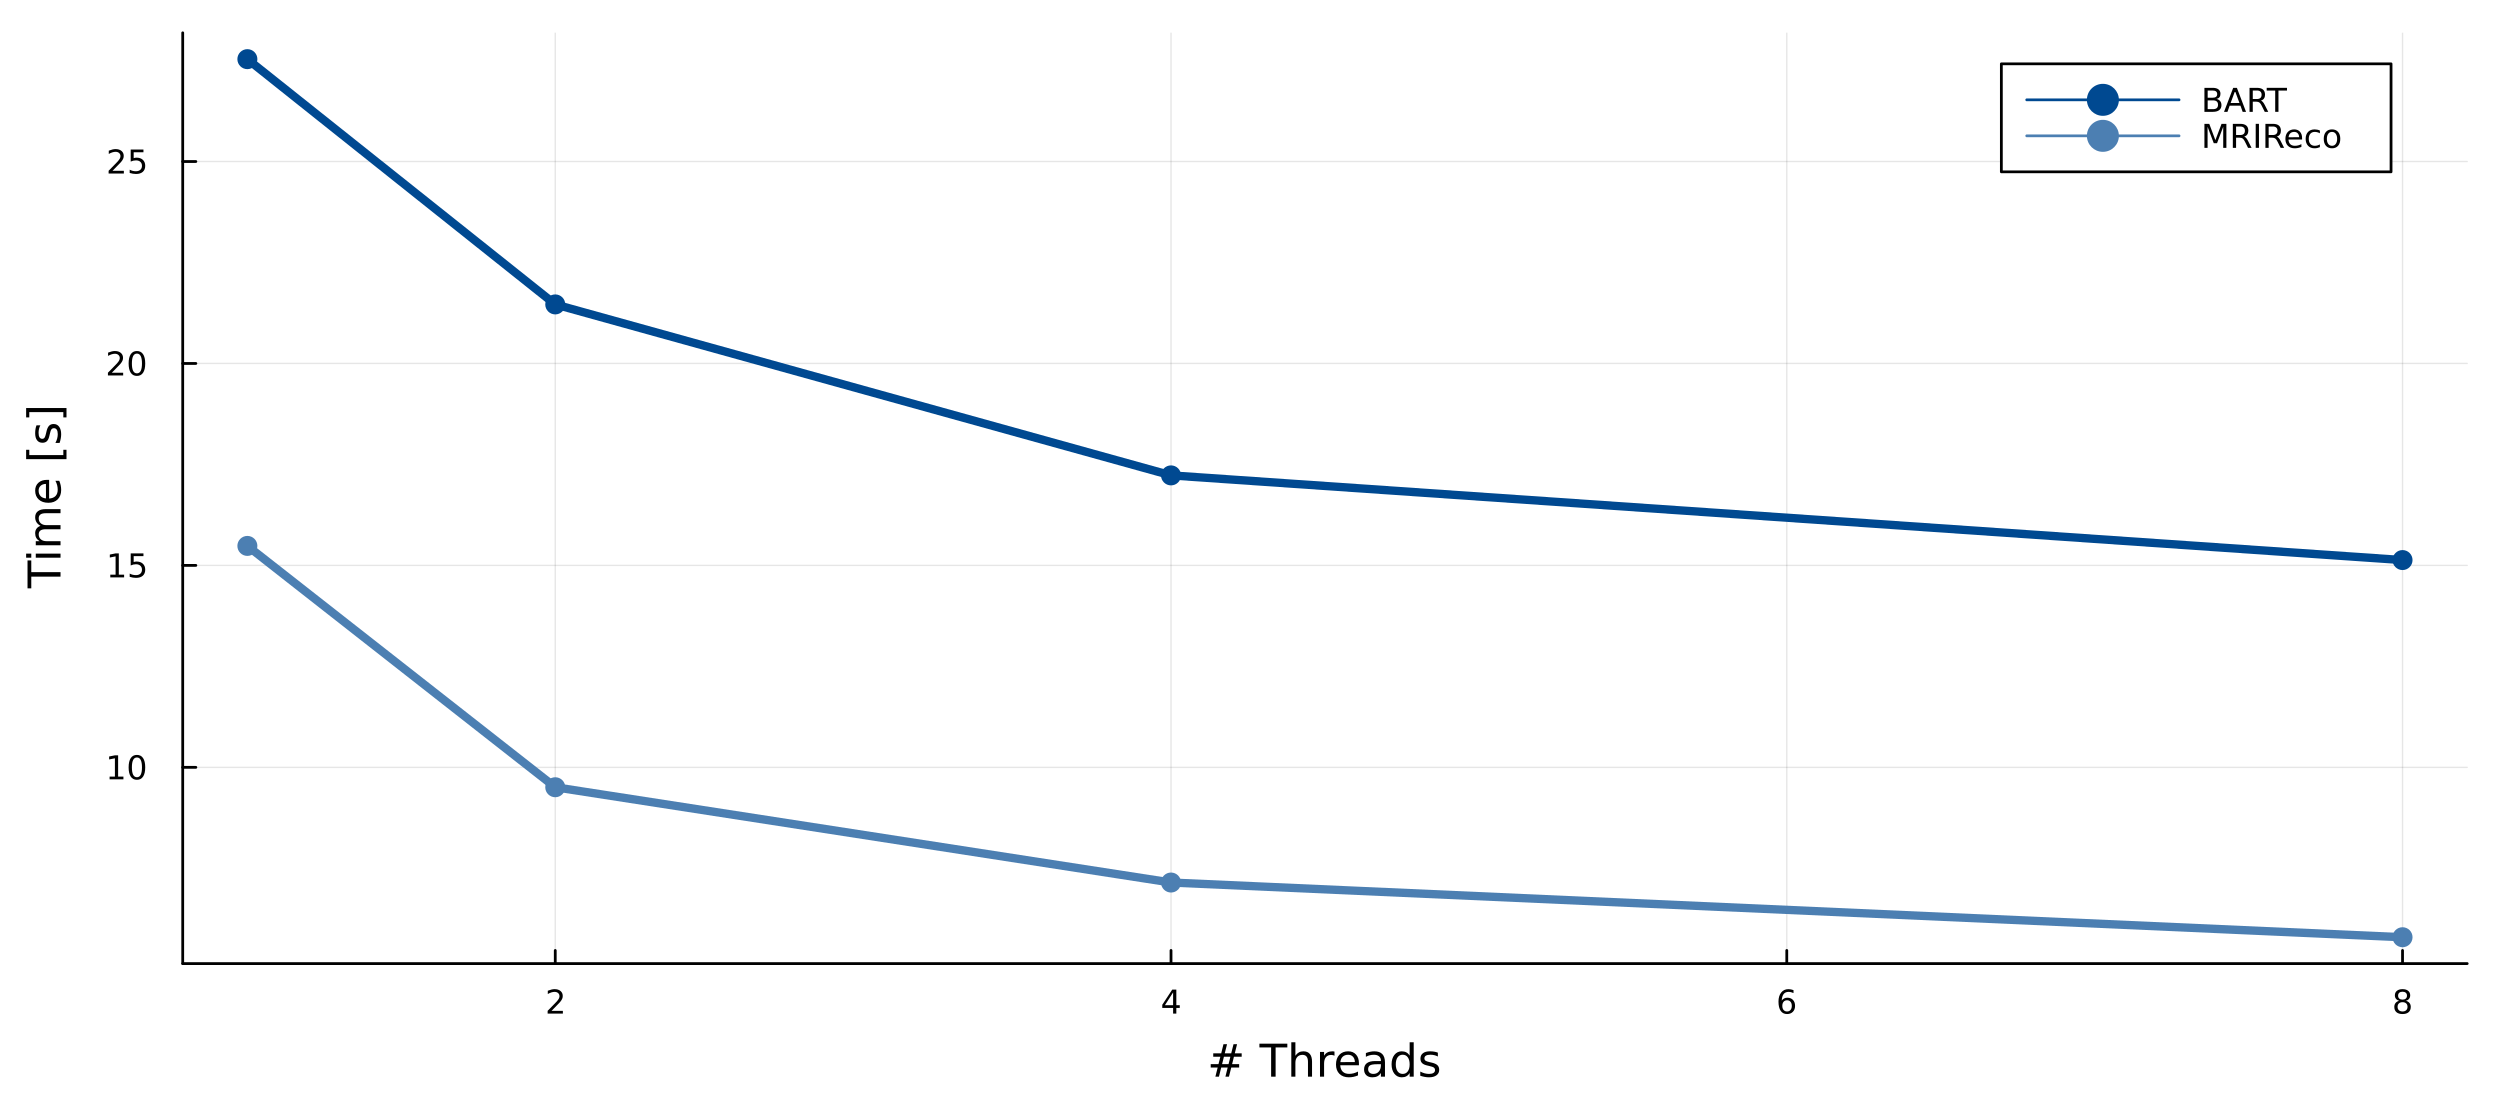 <?xml version="1.0" encoding="utf-8"?>
<svg xmlns="http://www.w3.org/2000/svg" xmlns:xlink="http://www.w3.org/1999/xlink" width="900" height="400" viewBox="0 0 3600 1600">
<rect x="0" y="0" width="3600" height="1600" fill="#333333" stroke="none"/>
<defs>
  <clipPath id="clip110">
    <rect x="0" y="0" width="3600" height="1600"/>
  </clipPath>
</defs>
<path clip-path="url(#clip110)" d="
M0 1600 L3600 1600 L3600 0 L0 0  Z
  " fill="#ffffff" fill-rule="evenodd" fill-opacity="1"/>
<defs>
  <clipPath id="clip111">
    <rect x="720" y="0" width="2521" height="1600"/>
  </clipPath>
</defs>
<path clip-path="url(#clip110)" d="
M263.116 1387.55 L3552.76 1387.55 L3552.76 47.244 L263.116 47.244  Z
  " fill="#ffffff" fill-rule="evenodd" fill-opacity="1"/>
<defs>
  <clipPath id="clip112">
    <rect x="263" y="47" width="3291" height="1341"/>
  </clipPath>
</defs>
<polyline clip-path="url(#clip112)" style="stroke:#000000; stroke-linecap:round; stroke-linejoin:round; stroke-width:2; stroke-opacity:0.1; fill:none" points="
  799.566,1387.55 799.566,47.244 
  "/>
<polyline clip-path="url(#clip112)" style="stroke:#000000; stroke-linecap:round; stroke-linejoin:round; stroke-width:2; stroke-opacity:0.1; fill:none" points="
  1686.26,1387.55 1686.26,47.244 
  "/>
<polyline clip-path="url(#clip112)" style="stroke:#000000; stroke-linecap:round; stroke-linejoin:round; stroke-width:2; stroke-opacity:0.1; fill:none" points="
  2572.96,1387.55 2572.96,47.244 
  "/>
<polyline clip-path="url(#clip112)" style="stroke:#000000; stroke-linecap:round; stroke-linejoin:round; stroke-width:2; stroke-opacity:0.1; fill:none" points="
  3459.65,1387.55 3459.65,47.244 
  "/>
<polyline clip-path="url(#clip110)" style="stroke:#000000; stroke-linecap:round; stroke-linejoin:round; stroke-width:4; stroke-opacity:1; fill:none" points="
  263.116,1387.55 3552.76,1387.55 
  "/>
<polyline clip-path="url(#clip110)" style="stroke:#000000; stroke-linecap:round; stroke-linejoin:round; stroke-width:4; stroke-opacity:1; fill:none" points="
  799.566,1387.55 799.566,1368.65 
  "/>
<polyline clip-path="url(#clip110)" style="stroke:#000000; stroke-linecap:round; stroke-linejoin:round; stroke-width:4; stroke-opacity:1; fill:none" points="
  1686.26,1387.55 1686.26,1368.65 
  "/>
<polyline clip-path="url(#clip110)" style="stroke:#000000; stroke-linecap:round; stroke-linejoin:round; stroke-width:4; stroke-opacity:1; fill:none" points="
  2572.96,1387.55 2572.96,1368.65 
  "/>
<polyline clip-path="url(#clip110)" style="stroke:#000000; stroke-linecap:round; stroke-linejoin:round; stroke-width:4; stroke-opacity:1; fill:none" points="
  3459.65,1387.55 3459.65,1368.65 
  "/>
<path clip-path="url(#clip110)" d="M794.219 1455.61 L810.539 1455.61 L810.539 1459.55 L788.594 1459.55 L788.594 1455.61 Q791.256 1452.86 795.84 1448.23 Q800.446 1443.58 801.627 1442.23 Q803.872 1439.71 804.752 1437.97 Q805.654 1436.21 805.654 1434.52 Q805.654 1431.77 803.71 1430.03 Q801.789 1428.3 798.687 1428.3 Q796.488 1428.3 794.034 1429.06 Q791.604 1429.83 788.826 1431.38 L788.826 1426.65 Q791.65 1425.52 794.104 1424.94 Q796.557 1424.36 798.594 1424.36 Q803.965 1424.36 807.159 1427.05 Q810.353 1429.73 810.353 1434.22 Q810.353 1436.35 809.543 1438.27 Q808.756 1440.17 806.65 1442.77 Q806.071 1443.44 802.969 1446.65 Q799.867 1449.85 794.219 1455.61 Z" fill="#000000" fill-rule="evenodd" fill-opacity="1" /><path clip-path="url(#clip110)" d="M1689.27 1429.06 L1677.47 1447.51 L1689.27 1447.51 L1689.27 1429.06 M1688.04 1424.99 L1693.92 1424.99 L1693.92 1447.51 L1698.85 1447.51 L1698.85 1451.4 L1693.92 1451.4 L1693.92 1459.55 L1689.27 1459.55 L1689.27 1451.4 L1673.67 1451.4 L1673.67 1446.89 L1688.04 1424.99 Z" fill="#000000" fill-rule="evenodd" fill-opacity="1" /><path clip-path="url(#clip110)" d="M2573.36 1440.4 Q2570.21 1440.4 2568.36 1442.56 Q2566.53 1444.71 2566.53 1448.46 Q2566.53 1452.19 2568.36 1454.36 Q2570.21 1456.52 2573.36 1456.52 Q2576.51 1456.52 2578.34 1454.36 Q2580.19 1452.19 2580.19 1448.46 Q2580.19 1444.71 2578.34 1442.56 Q2576.51 1440.4 2573.36 1440.4 M2582.64 1425.75 L2582.64 1430.01 Q2580.89 1429.18 2579.08 1428.74 Q2577.3 1428.3 2575.54 1428.3 Q2570.91 1428.3 2568.46 1431.42 Q2566.02 1434.55 2565.68 1440.87 Q2567.04 1438.85 2569.1 1437.79 Q2571.16 1436.7 2573.64 1436.7 Q2578.85 1436.7 2581.86 1439.87 Q2584.89 1443.02 2584.89 1448.46 Q2584.89 1453.78 2581.74 1457 Q2578.59 1460.22 2573.36 1460.22 Q2567.37 1460.22 2564.2 1455.64 Q2561.02 1451.03 2561.02 1442.3 Q2561.02 1434.11 2564.91 1429.25 Q2568.8 1424.36 2575.35 1424.36 Q2577.11 1424.36 2578.89 1424.71 Q2580.7 1425.06 2582.64 1425.75 Z" fill="#000000" fill-rule="evenodd" fill-opacity="1" /><path clip-path="url(#clip110)" d="M3459.65 1443.14 Q3456.32 1443.14 3454.4 1444.92 Q3452.5 1446.7 3452.5 1449.83 Q3452.5 1452.95 3454.4 1454.73 Q3456.32 1456.52 3459.65 1456.52 Q3462.99 1456.52 3464.91 1454.73 Q3466.83 1452.93 3466.83 1449.83 Q3466.83 1446.7 3464.91 1444.92 Q3463.01 1443.14 3459.65 1443.14 M3454.98 1441.15 Q3451.97 1440.4 3450.28 1438.34 Q3448.61 1436.28 3448.61 1433.32 Q3448.61 1429.18 3451.55 1426.77 Q3454.51 1424.36 3459.65 1424.36 Q3464.81 1424.36 3467.75 1426.77 Q3470.69 1429.18 3470.69 1433.32 Q3470.69 1436.28 3469 1438.34 Q3467.34 1440.4 3464.35 1441.15 Q3467.73 1441.93 3469.61 1444.22 Q3471.5 1446.52 3471.5 1449.83 Q3471.5 1454.85 3468.43 1457.53 Q3465.37 1460.22 3459.65 1460.22 Q3453.94 1460.22 3450.86 1457.53 Q3447.8 1454.85 3447.8 1449.83 Q3447.8 1446.52 3449.7 1444.22 Q3451.6 1441.93 3454.98 1441.15 M3453.26 1433.76 Q3453.26 1436.45 3454.93 1437.95 Q3456.62 1439.46 3459.65 1439.46 Q3462.66 1439.46 3464.35 1437.95 Q3466.06 1436.45 3466.06 1433.76 Q3466.06 1431.08 3464.35 1429.57 Q3462.66 1428.07 3459.65 1428.07 Q3456.62 1428.07 3454.93 1429.57 Q3453.26 1431.08 3453.26 1433.76 Z" fill="#000000" fill-rule="evenodd" fill-opacity="1" /><path clip-path="url(#clip110)" d="M1771.73 1521.73 L1762.46 1521.73 L1759.79 1532.36 L1769.12 1532.36 L1771.73 1521.73 M1766.95 1503.62 L1763.64 1516.83 L1772.94 1516.83 L1776.28 1503.62 L1781.37 1503.62 L1778.09 1516.83 L1788.02 1516.83 L1788.02 1521.73 L1776.85 1521.73 L1774.24 1532.36 L1784.36 1532.36 L1784.36 1537.23 L1773 1537.23 L1769.69 1550.41 L1764.6 1550.41 L1767.87 1537.23 L1758.55 1537.23 L1755.27 1550.41 L1750.15 1550.41 L1753.46 1537.23 L1743.43 1537.23 L1743.43 1532.36 L1754.63 1532.36 L1757.31 1521.73 L1747.06 1521.73 L1747.06 1516.83 L1758.55 1516.83 L1761.8 1503.62 L1766.95 1503.62 Z" fill="#000000" fill-rule="evenodd" fill-opacity="1" /><path clip-path="url(#clip110)" d="M1813.55 1502.89 L1853.75 1502.89 L1853.75 1508.3 L1836.88 1508.3 L1836.88 1550.41 L1830.42 1550.41 L1830.42 1508.3 L1813.55 1508.3 L1813.55 1502.89 Z" fill="#000000" fill-rule="evenodd" fill-opacity="1" /><path clip-path="url(#clip110)" d="M1889.33 1528.9 L1889.33 1550.41 L1883.48 1550.41 L1883.48 1529.09 Q1883.48 1524.03 1881.5 1521.51 Q1879.53 1519 1875.58 1519 Q1870.84 1519 1868.1 1522.02 Q1865.37 1525.04 1865.37 1530.26 L1865.37 1550.41 L1859.48 1550.41 L1859.48 1500.89 L1865.37 1500.89 L1865.37 1520.3 Q1867.47 1517.09 1870.3 1515.5 Q1873.16 1513.9 1876.89 1513.9 Q1883.03 1513.9 1886.18 1517.72 Q1889.33 1521.51 1889.33 1528.9 Z" fill="#000000" fill-rule="evenodd" fill-opacity="1" /><path clip-path="url(#clip110)" d="M1921.67 1520.24 Q1920.68 1519.67 1919.51 1519.41 Q1918.36 1519.12 1916.96 1519.12 Q1911.99 1519.12 1909.32 1522.37 Q1906.68 1525.59 1906.68 1531.63 L1906.68 1550.41 L1900.79 1550.41 L1900.79 1514.76 L1906.68 1514.76 L1906.68 1520.3 Q1908.52 1517.06 1911.48 1515.5 Q1914.44 1513.9 1918.68 1513.9 Q1919.28 1513.9 1920.01 1514 Q1920.75 1514.06 1921.64 1514.22 L1921.67 1520.24 Z" fill="#000000" fill-rule="evenodd" fill-opacity="1" /><path clip-path="url(#clip110)" d="M1956.87 1531.12 L1956.87 1533.99 L1929.95 1533.99 Q1930.33 1540.04 1933.57 1543.22 Q1936.85 1546.37 1942.68 1546.37 Q1946.05 1546.37 1949.2 1545.54 Q1952.38 1544.71 1955.5 1543.06 L1955.5 1548.6 Q1952.35 1549.93 1949.04 1550.63 Q1945.73 1551.33 1942.33 1551.33 Q1933.8 1551.33 1928.8 1546.37 Q1923.83 1541.4 1923.83 1532.94 Q1923.83 1524.19 1928.54 1519.06 Q1933.29 1513.9 1941.31 1513.9 Q1948.5 1513.9 1952.67 1518.55 Q1956.87 1523.17 1956.87 1531.12 M1951.02 1529.4 Q1950.95 1524.6 1948.31 1521.73 Q1945.7 1518.87 1941.37 1518.87 Q1936.47 1518.87 1933.51 1521.64 Q1930.58 1524.41 1930.14 1529.44 L1951.02 1529.4 Z" fill="#000000" fill-rule="evenodd" fill-opacity="1" /><path clip-path="url(#clip110)" d="M1982.69 1532.49 Q1975.59 1532.49 1972.85 1534.12 Q1970.11 1535.74 1970.11 1539.65 Q1970.11 1542.77 1972.15 1544.62 Q1974.22 1546.43 1977.75 1546.43 Q1982.62 1546.43 1985.55 1543 Q1988.51 1539.53 1988.51 1533.8 L1988.51 1532.49 L1982.69 1532.49 M1994.37 1530.07 L1994.37 1550.41 L1988.51 1550.41 L1988.51 1545 Q1986.5 1548.25 1983.51 1549.81 Q1980.52 1551.33 1976.19 1551.33 Q1970.72 1551.33 1967.47 1548.28 Q1964.26 1545.19 1964.26 1540.04 Q1964.26 1534.02 1968.27 1530.96 Q1972.31 1527.91 1980.3 1527.91 L1988.51 1527.91 L1988.51 1527.34 Q1988.51 1523.29 1985.84 1521.1 Q1983.19 1518.87 1978.39 1518.87 Q1975.33 1518.87 1972.44 1519.6 Q1969.54 1520.33 1966.87 1521.8 L1966.87 1516.39 Q1970.08 1515.15 1973.1 1514.54 Q1976.13 1513.9 1978.99 1513.9 Q1986.73 1513.9 1990.55 1517.91 Q1994.37 1521.93 1994.37 1530.07 Z" fill="#000000" fill-rule="evenodd" fill-opacity="1" /><path clip-path="url(#clip110)" d="M2029.89 1520.17 L2029.89 1500.89 L2035.74 1500.89 L2035.74 1550.41 L2029.89 1550.41 L2029.89 1545.06 Q2028.04 1548.25 2025.21 1549.81 Q2022.41 1551.33 2018.46 1551.33 Q2012 1551.33 2007.93 1546.18 Q2003.88 1541.02 2003.88 1532.62 Q2003.88 1524.22 2007.93 1519.06 Q2012 1513.9 2018.46 1513.9 Q2022.41 1513.9 2025.21 1515.46 Q2028.04 1516.99 2029.89 1520.17 M2009.93 1532.62 Q2009.93 1539.08 2012.57 1542.77 Q2015.25 1546.43 2019.89 1546.43 Q2024.54 1546.43 2027.21 1542.77 Q2029.89 1539.08 2029.89 1532.62 Q2029.89 1526.16 2027.21 1522.5 Q2024.54 1518.81 2019.89 1518.81 Q2015.25 1518.81 2012.57 1522.5 Q2009.93 1526.16 2009.93 1532.62 Z" fill="#000000" fill-rule="evenodd" fill-opacity="1" /><path clip-path="url(#clip110)" d="M2070.53 1515.81 L2070.53 1521.35 Q2068.05 1520.08 2065.38 1519.44 Q2062.7 1518.81 2059.84 1518.81 Q2055.48 1518.81 2053.28 1520.14 Q2051.12 1521.48 2051.12 1524.15 Q2051.12 1526.19 2052.68 1527.37 Q2054.24 1528.51 2058.95 1529.56 L2060.95 1530.01 Q2067.19 1531.35 2069.8 1533.8 Q2072.44 1536.22 2072.44 1540.58 Q2072.44 1545.54 2068.49 1548.44 Q2064.58 1551.33 2057.7 1551.33 Q2054.84 1551.33 2051.72 1550.76 Q2048.63 1550.22 2045.2 1549.11 L2045.2 1543.06 Q2048.44 1544.75 2051.59 1545.61 Q2054.74 1546.43 2057.83 1546.43 Q2061.97 1546.43 2064.2 1545.03 Q2066.43 1543.6 2066.43 1541.02 Q2066.43 1538.64 2064.8 1537.36 Q2063.21 1536.09 2057.77 1534.91 L2055.73 1534.43 Q2050.29 1533.29 2047.87 1530.93 Q2045.45 1528.55 2045.45 1524.41 Q2045.45 1519.38 2049.02 1516.64 Q2052.58 1513.9 2059.14 1513.9 Q2062.38 1513.9 2065.25 1514.38 Q2068.11 1514.86 2070.53 1515.81 Z" fill="#000000" fill-rule="evenodd" fill-opacity="1" /><polyline clip-path="url(#clip112)" style="stroke:#000000; stroke-linecap:round; stroke-linejoin:round; stroke-width:2; stroke-opacity:0.1; fill:none" points="
  263.116,1104.97 3552.76,1104.97 
  "/>
<polyline clip-path="url(#clip112)" style="stroke:#000000; stroke-linecap:round; stroke-linejoin:round; stroke-width:2; stroke-opacity:0.1; fill:none" points="
  263.116,814.171 3552.76,814.171 
  "/>
<polyline clip-path="url(#clip112)" style="stroke:#000000; stroke-linecap:round; stroke-linejoin:round; stroke-width:2; stroke-opacity:0.1; fill:none" points="
  263.116,523.375 3552.76,523.375 
  "/>
<polyline clip-path="url(#clip112)" style="stroke:#000000; stroke-linecap:round; stroke-linejoin:round; stroke-width:2; stroke-opacity:0.1; fill:none" points="
  263.116,232.58 3552.76,232.58 
  "/>
<polyline clip-path="url(#clip110)" style="stroke:#000000; stroke-linecap:round; stroke-linejoin:round; stroke-width:4; stroke-opacity:1; fill:none" points="
  263.116,1387.55 263.116,47.244 
  "/>
<polyline clip-path="url(#clip110)" style="stroke:#000000; stroke-linecap:round; stroke-linejoin:round; stroke-width:4; stroke-opacity:1; fill:none" points="
  263.116,1104.97 282.013,1104.97 
  "/>
<polyline clip-path="url(#clip110)" style="stroke:#000000; stroke-linecap:round; stroke-linejoin:round; stroke-width:4; stroke-opacity:1; fill:none" points="
  263.116,814.171 282.013,814.171 
  "/>
<polyline clip-path="url(#clip110)" style="stroke:#000000; stroke-linecap:round; stroke-linejoin:round; stroke-width:4; stroke-opacity:1; fill:none" points="
  263.116,523.375 282.013,523.375 
  "/>
<polyline clip-path="url(#clip110)" style="stroke:#000000; stroke-linecap:round; stroke-linejoin:round; stroke-width:4; stroke-opacity:1; fill:none" points="
  263.116,232.58 282.013,232.58 
  "/>
<path clip-path="url(#clip110)" d="M157.82 1118.31 L165.459 1118.31 L165.459 1091.94 L157.148 1093.61 L157.148 1089.35 L165.412 1087.69 L170.088 1087.69 L170.088 1118.31 L177.727 1118.31 L177.727 1122.25 L157.82 1122.25 L157.82 1118.31 Z" fill="#000000" fill-rule="evenodd" fill-opacity="1" /><path clip-path="url(#clip110)" d="M197.171 1090.76 Q193.56 1090.76 191.732 1094.33 Q189.926 1097.87 189.926 1105 Q189.926 1112.11 191.732 1115.67 Q193.56 1119.21 197.171 1119.21 Q200.806 1119.21 202.611 1115.67 Q204.44 1112.11 204.44 1105 Q204.44 1097.87 202.611 1094.33 Q200.806 1090.76 197.171 1090.76 M197.171 1087.06 Q202.981 1087.06 206.037 1091.67 Q209.116 1096.25 209.116 1105 Q209.116 1113.73 206.037 1118.33 Q202.981 1122.92 197.171 1122.92 Q191.361 1122.92 188.282 1118.33 Q185.227 1113.73 185.227 1105 Q185.227 1096.25 188.282 1091.67 Q191.361 1087.06 197.171 1087.06 Z" fill="#000000" fill-rule="evenodd" fill-opacity="1" /><path clip-path="url(#clip110)" d="M158.815 827.515 L166.454 827.515 L166.454 801.15 L158.144 802.816 L158.144 798.557 L166.408 796.891 L171.083 796.891 L171.083 827.515 L178.722 827.515 L178.722 831.451 L158.815 831.451 L158.815 827.515 Z" fill="#000000" fill-rule="evenodd" fill-opacity="1" /><path clip-path="url(#clip110)" d="M188.213 796.891 L206.569 796.891 L206.569 800.826 L192.495 800.826 L192.495 809.298 Q193.514 808.951 194.532 808.789 Q195.551 808.603 196.569 808.603 Q202.356 808.603 205.736 811.775 Q209.116 814.946 209.116 820.363 Q209.116 825.941 205.643 829.043 Q202.171 832.122 195.852 832.122 Q193.676 832.122 191.407 831.751 Q189.162 831.381 186.755 830.64 L186.755 825.941 Q188.838 827.076 191.06 827.631 Q193.282 828.187 195.759 828.187 Q199.764 828.187 202.102 826.08 Q204.44 823.974 204.44 820.363 Q204.44 816.752 202.102 814.645 Q199.764 812.539 195.759 812.539 Q193.884 812.539 192.009 812.955 Q190.157 813.372 188.213 814.252 L188.213 796.891 Z" fill="#000000" fill-rule="evenodd" fill-opacity="1" /><path clip-path="url(#clip110)" d="M161.037 536.72 L177.357 536.72 L177.357 540.655 L155.412 540.655 L155.412 536.72 Q158.074 533.966 162.658 529.336 Q167.264 524.683 168.445 523.341 Q170.69 520.818 171.57 519.081 Q172.472 517.322 172.472 515.632 Q172.472 512.878 170.528 511.142 Q168.607 509.406 165.505 509.406 Q163.306 509.406 160.852 510.169 Q158.422 510.933 155.644 512.484 L155.644 507.762 Q158.468 506.628 160.922 506.049 Q163.375 505.47 165.412 505.47 Q170.783 505.47 173.977 508.156 Q177.171 510.841 177.171 515.331 Q177.171 517.461 176.361 519.382 Q175.574 521.28 173.468 523.873 Q172.889 524.544 169.787 527.762 Q166.685 530.956 161.037 536.72 Z" fill="#000000" fill-rule="evenodd" fill-opacity="1" /><path clip-path="url(#clip110)" d="M197.171 509.174 Q193.56 509.174 191.732 512.739 Q189.926 516.28 189.926 523.41 Q189.926 530.517 191.732 534.081 Q193.56 537.623 197.171 537.623 Q200.806 537.623 202.611 534.081 Q204.44 530.517 204.44 523.41 Q204.44 516.28 202.611 512.739 Q200.806 509.174 197.171 509.174 M197.171 505.47 Q202.981 505.47 206.037 510.077 Q209.116 514.66 209.116 523.41 Q209.116 532.137 206.037 536.743 Q202.981 541.327 197.171 541.327 Q191.361 541.327 188.282 536.743 Q185.227 532.137 185.227 523.41 Q185.227 514.66 188.282 510.077 Q191.361 505.47 197.171 505.47 Z" fill="#000000" fill-rule="evenodd" fill-opacity="1" /><path clip-path="url(#clip110)" d="M162.033 245.925 L178.352 245.925 L178.352 249.86 L156.408 249.86 L156.408 245.925 Q159.07 243.17 163.653 238.541 Q168.259 233.888 169.44 232.545 Q171.685 230.022 172.565 228.286 Q173.468 226.527 173.468 224.837 Q173.468 222.083 171.523 220.346 Q169.602 218.61 166.5 218.61 Q164.301 218.61 161.847 219.374 Q159.417 220.138 156.639 221.689 L156.639 216.967 Q159.463 215.833 161.917 215.254 Q164.371 214.675 166.408 214.675 Q171.778 214.675 174.972 217.36 Q178.167 220.046 178.167 224.536 Q178.167 226.666 177.357 228.587 Q176.57 230.485 174.463 233.078 Q173.884 233.749 170.783 236.967 Q167.681 240.161 162.033 245.925 Z" fill="#000000" fill-rule="evenodd" fill-opacity="1" /><path clip-path="url(#clip110)" d="M188.213 215.3 L206.569 215.3 L206.569 219.235 L192.495 219.235 L192.495 227.708 Q193.514 227.36 194.532 227.198 Q195.551 227.013 196.569 227.013 Q202.356 227.013 205.736 230.184 Q209.116 233.356 209.116 238.772 Q209.116 244.351 205.643 247.453 Q202.171 250.531 195.852 250.531 Q193.676 250.531 191.407 250.161 Q189.162 249.791 186.755 249.05 L186.755 244.351 Q188.838 245.485 191.06 246.041 Q193.282 246.596 195.759 246.596 Q199.764 246.596 202.102 244.49 Q204.44 242.383 204.44 238.772 Q204.44 235.161 202.102 233.055 Q199.764 230.948 195.759 230.948 Q193.884 230.948 192.009 231.365 Q190.157 231.782 188.213 232.661 L188.213 215.3 Z" fill="#000000" fill-rule="evenodd" fill-opacity="1" /><path clip-path="url(#clip110)" d="M39.636 847.224 L39.636 807.025 L45.047 807.025 L45.047 823.894 L87.156 823.894 L87.156 830.355 L45.047 830.355 L45.047 847.224 L39.636 847.224 Z" fill="#000000" fill-rule="evenodd" fill-opacity="1" /><path clip-path="url(#clip110)" d="M51.508 803.078 L51.508 797.222 L87.156 797.222 L87.156 803.078 L51.508 803.078 M37.631 803.078 L37.631 797.222 L45.047 797.222 L45.047 803.078 L37.631 803.078 Z" fill="#000000" fill-rule="evenodd" fill-opacity="1" /><path clip-path="url(#clip110)" d="M58.352 757.213 Q54.405 755.017 52.527 751.962 Q50.649 748.906 50.649 744.768 Q50.649 739.198 54.564 736.175 Q58.447 733.151 65.64 733.151 L87.156 733.151 L87.156 739.039 L65.831 739.039 Q60.707 739.039 58.224 740.854 Q55.742 742.668 55.742 746.392 Q55.742 750.943 58.765 753.585 Q61.789 756.227 67.009 756.227 L87.156 756.227 L87.156 762.115 L65.831 762.115 Q60.675 762.115 58.224 763.929 Q55.742 765.743 55.742 769.531 Q55.742 774.019 58.797 776.661 Q61.821 779.302 67.009 779.302 L87.156 779.302 L87.156 785.191 L51.508 785.191 L51.508 779.302 L57.047 779.302 Q53.768 777.297 52.209 774.496 Q50.649 771.695 50.649 767.844 Q50.649 763.961 52.622 761.256 Q54.596 758.518 58.352 757.213 Z" fill="#000000" fill-rule="evenodd" fill-opacity="1" /><path clip-path="url(#clip110)" d="M67.868 690.978 L70.733 690.978 L70.733 717.905 Q76.78 717.523 79.963 714.277 Q83.114 710.998 83.114 705.174 Q83.114 701.8 82.287 698.649 Q81.459 695.466 79.804 692.347 L85.342 692.347 Q86.679 695.498 87.379 698.808 Q88.079 702.118 88.079 705.524 Q88.079 714.054 83.114 719.051 Q78.149 724.016 69.682 724.016 Q60.93 724.016 55.805 719.306 Q50.649 714.563 50.649 706.542 Q50.649 699.349 55.296 695.18 Q59.911 690.978 67.868 690.978 M66.15 696.835 Q61.343 696.898 58.479 699.54 Q55.614 702.15 55.614 706.479 Q55.614 711.38 58.383 714.34 Q61.152 717.269 66.181 717.714 L66.15 696.835 Z" fill="#000000" fill-rule="evenodd" fill-opacity="1" /><path clip-path="url(#clip110)" d="M37.631 661.187 L37.631 647.691 L42.183 647.691 L42.183 655.33 L91.198 655.33 L91.198 647.691 L95.75 647.691 L95.75 661.187 L37.631 661.187 Z" fill="#000000" fill-rule="evenodd" fill-opacity="1" /><path clip-path="url(#clip110)" d="M52.559 612.489 L58.097 612.489 Q56.824 614.972 56.187 617.645 Q55.551 620.319 55.551 623.183 Q55.551 627.544 56.887 629.74 Q58.224 631.904 60.898 631.904 Q62.935 631.904 64.112 630.345 Q65.258 628.785 66.309 624.075 L66.754 622.069 Q68.091 615.831 70.542 613.221 Q72.961 610.579 77.321 610.579 Q82.287 610.579 85.183 614.526 Q88.079 618.441 88.079 625.316 Q88.079 628.181 87.506 631.3 Q86.965 634.387 85.851 637.825 L79.804 637.825 Q81.491 634.578 82.35 631.427 Q83.178 628.276 83.178 625.189 Q83.178 621.051 81.777 618.823 Q80.345 616.595 77.767 616.595 Q75.38 616.595 74.107 618.218 Q72.833 619.81 71.656 625.252 L71.178 627.289 Q70.032 632.732 67.677 635.151 Q65.29 637.57 61.152 637.57 Q56.123 637.57 53.386 634.005 Q50.649 630.44 50.649 623.884 Q50.649 620.637 51.126 617.773 Q51.604 614.908 52.559 612.489 Z" fill="#000000" fill-rule="evenodd" fill-opacity="1" /><path clip-path="url(#clip110)" d="M37.631 587.567 L95.75 587.567 L95.75 601.063 L91.198 601.063 L91.198 593.456 L42.183 593.456 L42.183 601.063 L37.631 601.063 L37.631 587.567 Z" fill="#000000" fill-rule="evenodd" fill-opacity="1" /><polyline clip-path="url(#clip112)" style="stroke:#004991; stroke-linecap:round; stroke-linejoin:round; stroke-width:12; stroke-opacity:1; fill:none" points="
  356.219,85.177 799.566,438.359 1686.26,684.56 3459.65,806.489 
  "/>
<circle clip-path="url(#clip112)" cx="356.219" cy="85.177" r="14.4" fill="#004991" fill-rule="evenodd" fill-opacity="1" stroke="none"/>
<circle clip-path="url(#clip112)" cx="799.566" cy="438.359" r="14.4" fill="#004991" fill-rule="evenodd" fill-opacity="1" stroke="none"/>
<circle clip-path="url(#clip112)" cx="1686.26" cy="684.56" r="14.4" fill="#004991" fill-rule="evenodd" fill-opacity="1" stroke="none"/>
<circle clip-path="url(#clip112)" cx="3459.65" cy="806.489" r="14.4" fill="#004991" fill-rule="evenodd" fill-opacity="1" stroke="none"/>
<polyline clip-path="url(#clip112)" style="stroke:#4c7fb2; stroke-linecap:round; stroke-linejoin:round; stroke-width:12; stroke-opacity:1; fill:none" points="
  356.219,786.118 799.566,1133.63 1686.26,1270.85 3459.65,1349.61 
  "/>
<circle clip-path="url(#clip112)" cx="356.219" cy="786.118" r="14.4" fill="#4c7fb2" fill-rule="evenodd" fill-opacity="1" stroke="none"/>
<circle clip-path="url(#clip112)" cx="799.566" cy="1133.63" r="14.4" fill="#4c7fb2" fill-rule="evenodd" fill-opacity="1" stroke="none"/>
<circle clip-path="url(#clip112)" cx="1686.26" cy="1270.85" r="14.4" fill="#4c7fb2" fill-rule="evenodd" fill-opacity="1" stroke="none"/>
<circle clip-path="url(#clip112)" cx="3459.65" cy="1349.61" r="14.4" fill="#4c7fb2" fill-rule="evenodd" fill-opacity="1" stroke="none"/>
<path clip-path="url(#clip110)" d="
M2881.96 247.441 L3443.1 247.441 L3443.1 91.921 L2881.96 91.921  Z
  " fill="#ffffff" fill-rule="evenodd" fill-opacity="1"/>
<polyline clip-path="url(#clip110)" style="stroke:#000000; stroke-linecap:round; stroke-linejoin:round; stroke-width:4; stroke-opacity:1; fill:none" points="
  2881.96,247.441 3443.1,247.441 3443.1,91.921 2881.96,91.921 2881.96,247.441 
  "/>
<polyline clip-path="url(#clip110)" style="stroke:#004991; stroke-linecap:round; stroke-linejoin:round; stroke-width:4; stroke-opacity:1; fill:none" points="
  2918.51,143.761 3137.82,143.761 
  "/>
<circle clip-path="url(#clip110)" cx="3028.17" cy="143.761" r="23.04" fill="#004991" fill-rule="evenodd" fill-opacity="1" stroke="none"/>
<path clip-path="url(#clip110)" d="M3179.05 144.536 L3179.05 157.198 L3186.55 157.198 Q3190.32 157.198 3192.13 155.647 Q3193.96 154.073 3193.96 150.856 Q3193.96 147.615 3192.13 146.087 Q3190.32 144.536 3186.55 144.536 L3179.05 144.536 M3179.05 130.323 L3179.05 140.74 L3185.97 140.74 Q3189.4 140.74 3191.06 139.467 Q3192.75 138.171 3192.75 135.532 Q3192.75 132.916 3191.06 131.62 Q3189.4 130.323 3185.97 130.323 L3179.05 130.323 M3174.37 126.481 L3186.32 126.481 Q3191.67 126.481 3194.56 128.703 Q3197.45 130.925 3197.45 135.023 Q3197.45 138.194 3195.97 140.069 Q3194.49 141.944 3191.62 142.407 Q3195.07 143.147 3196.97 145.509 Q3198.89 147.847 3198.89 151.365 Q3198.89 155.995 3195.74 158.518 Q3192.59 161.041 3186.78 161.041 L3174.37 161.041 L3174.37 126.481 Z" fill="#000000" fill-rule="evenodd" fill-opacity="1" /><path clip-path="url(#clip110)" d="M3218.45 131.087 L3212.11 148.286 L3224.81 148.286 L3218.45 131.087 M3215.81 126.481 L3221.11 126.481 L3234.28 161.041 L3229.42 161.041 L3226.27 152.175 L3210.69 152.175 L3207.55 161.041 L3202.61 161.041 L3215.81 126.481 Z" fill="#000000" fill-rule="evenodd" fill-opacity="1" /><path clip-path="url(#clip110)" d="M3255.72 144.837 Q3257.22 145.347 3258.63 147.013 Q3260.07 148.68 3261.5 151.596 L3266.25 161.041 L3261.23 161.041 L3256.8 152.175 Q3255.09 148.703 3253.47 147.569 Q3251.87 146.434 3249.1 146.434 L3244 146.434 L3244 161.041 L3239.33 161.041 L3239.33 126.481 L3249.88 126.481 Q3255.81 126.481 3258.73 128.958 Q3261.64 131.435 3261.64 136.435 Q3261.64 139.698 3260.11 141.851 Q3258.61 144.004 3255.72 144.837 M3244 130.323 L3244 142.592 L3249.88 142.592 Q3253.26 142.592 3254.98 141.041 Q3256.71 139.467 3256.71 136.435 Q3256.71 133.402 3254.98 131.874 Q3253.26 130.323 3249.88 130.323 L3244 130.323 Z" fill="#000000" fill-rule="evenodd" fill-opacity="1" /><path clip-path="url(#clip110)" d="M3264.03 126.481 L3293.26 126.481 L3293.26 130.416 L3280.99 130.416 L3280.99 161.041 L3276.29 161.041 L3276.29 130.416 L3264.03 130.416 L3264.03 126.481 Z" fill="#000000" fill-rule="evenodd" fill-opacity="1" /><polyline clip-path="url(#clip110)" style="stroke:#4c7fb2; stroke-linecap:round; stroke-linejoin:round; stroke-width:4; stroke-opacity:1; fill:none" points="
  2918.51,195.601 3137.82,195.601 
  "/>
<circle clip-path="url(#clip110)" cx="3028.17" cy="195.601" r="23.04" fill="#4c7fb2" fill-rule="evenodd" fill-opacity="1" stroke="none"/>
<path clip-path="url(#clip110)" d="M3174.37 178.321 L3181.34 178.321 L3190.16 201.839 L3199.03 178.321 L3205.99 178.321 L3205.99 212.881 L3201.43 212.881 L3201.43 182.534 L3192.52 206.237 L3187.82 206.237 L3178.91 182.534 L3178.91 212.881 L3174.37 212.881 L3174.37 178.321 Z" fill="#000000" fill-rule="evenodd" fill-opacity="1" /><path clip-path="url(#clip110)" d="M3231.67 196.677 Q3233.17 197.187 3234.58 198.853 Q3236.02 200.52 3237.45 203.436 L3242.2 212.881 L3237.17 212.881 L3232.75 204.015 Q3231.04 200.543 3229.42 199.409 Q3227.82 198.274 3225.05 198.274 L3219.95 198.274 L3219.95 212.881 L3215.28 212.881 L3215.28 178.321 L3225.83 178.321 Q3231.76 178.321 3234.67 180.798 Q3237.59 183.275 3237.59 188.275 Q3237.59 191.538 3236.06 193.691 Q3234.56 195.844 3231.67 196.677 M3219.95 182.163 L3219.95 194.432 L3225.83 194.432 Q3229.21 194.432 3230.92 192.881 Q3232.66 191.307 3232.66 188.275 Q3232.66 185.242 3230.92 183.714 Q3229.21 182.163 3225.83 182.163 L3219.95 182.163 Z" fill="#000000" fill-rule="evenodd" fill-opacity="1" /><path clip-path="url(#clip110)" d="M3248.22 178.321 L3252.89 178.321 L3252.89 212.881 L3248.22 212.881 L3248.22 178.321 Z" fill="#000000" fill-rule="evenodd" fill-opacity="1" /><path clip-path="url(#clip110)" d="M3278.59 196.677 Q3280.09 197.187 3281.5 198.853 Q3282.94 200.52 3284.37 203.436 L3289.12 212.881 L3284.1 212.881 L3279.67 204.015 Q3277.96 200.543 3276.34 199.409 Q3274.74 198.274 3271.97 198.274 L3266.87 198.274 L3266.87 212.881 L3262.2 212.881 L3262.2 178.321 L3272.75 178.321 Q3278.68 178.321 3281.6 180.798 Q3284.51 183.275 3284.51 188.275 Q3284.51 191.538 3282.98 193.691 Q3281.48 195.844 3278.59 196.677 M3266.87 182.163 L3266.87 194.432 L3272.75 194.432 Q3276.13 194.432 3277.85 192.881 Q3279.58 191.307 3279.58 188.275 Q3279.58 185.242 3277.85 183.714 Q3276.13 182.163 3272.75 182.163 L3266.87 182.163 Z" fill="#000000" fill-rule="evenodd" fill-opacity="1" /><path clip-path="url(#clip110)" d="M3315 198.853 L3315 200.937 L3295.42 200.937 Q3295.69 205.335 3298.05 207.649 Q3300.44 209.941 3304.67 209.941 Q3307.13 209.941 3309.42 209.339 Q3311.73 208.737 3314 207.534 L3314 211.561 Q3311.71 212.534 3309.3 213.043 Q3306.9 213.552 3304.42 213.552 Q3298.22 213.552 3294.58 209.941 Q3290.97 206.33 3290.97 200.173 Q3290.97 193.807 3294.4 190.08 Q3297.85 186.33 3303.68 186.33 Q3308.91 186.33 3311.94 189.71 Q3315 193.066 3315 198.853 M3310.74 197.603 Q3310.69 194.108 3308.77 192.025 Q3306.87 189.941 3303.73 189.941 Q3300.16 189.941 3298.01 191.955 Q3295.88 193.969 3295.55 197.626 L3310.74 197.603 Z" fill="#000000" fill-rule="evenodd" fill-opacity="1" /><path clip-path="url(#clip110)" d="M3340.65 187.95 L3340.65 191.932 Q3338.84 190.937 3337.01 190.45 Q3335.21 189.941 3333.35 189.941 Q3329.21 189.941 3326.92 192.58 Q3324.63 195.196 3324.63 199.941 Q3324.63 204.686 3326.92 207.325 Q3329.21 209.941 3333.35 209.941 Q3335.21 209.941 3337.01 209.455 Q3338.84 208.946 3340.65 207.95 L3340.65 211.886 Q3338.86 212.719 3336.94 213.136 Q3335.04 213.552 3332.89 213.552 Q3327.04 213.552 3323.59 209.872 Q3320.14 206.191 3320.14 199.941 Q3320.14 193.599 3323.61 189.964 Q3327.1 186.33 3333.17 186.33 Q3335.14 186.33 3337.01 186.747 Q3338.89 187.14 3340.65 187.95 Z" fill="#000000" fill-rule="evenodd" fill-opacity="1" /><path clip-path="url(#clip110)" d="M3358.1 189.941 Q3354.67 189.941 3352.68 192.626 Q3350.69 195.288 3350.69 199.941 Q3350.69 204.594 3352.66 207.279 Q3354.65 209.941 3358.1 209.941 Q3361.5 209.941 3363.49 207.256 Q3365.48 204.571 3365.48 199.941 Q3365.48 195.335 3363.49 192.65 Q3361.5 189.941 3358.1 189.941 M3358.1 186.33 Q3363.66 186.33 3366.83 189.941 Q3370 193.552 3370 199.941 Q3370 206.307 3366.83 209.941 Q3363.66 213.552 3358.1 213.552 Q3352.52 213.552 3349.35 209.941 Q3346.2 206.307 3346.2 199.941 Q3346.2 193.552 3349.35 189.941 Q3352.52 186.33 3358.1 186.33 Z" fill="#000000" fill-rule="evenodd" fill-opacity="1" /></svg>

